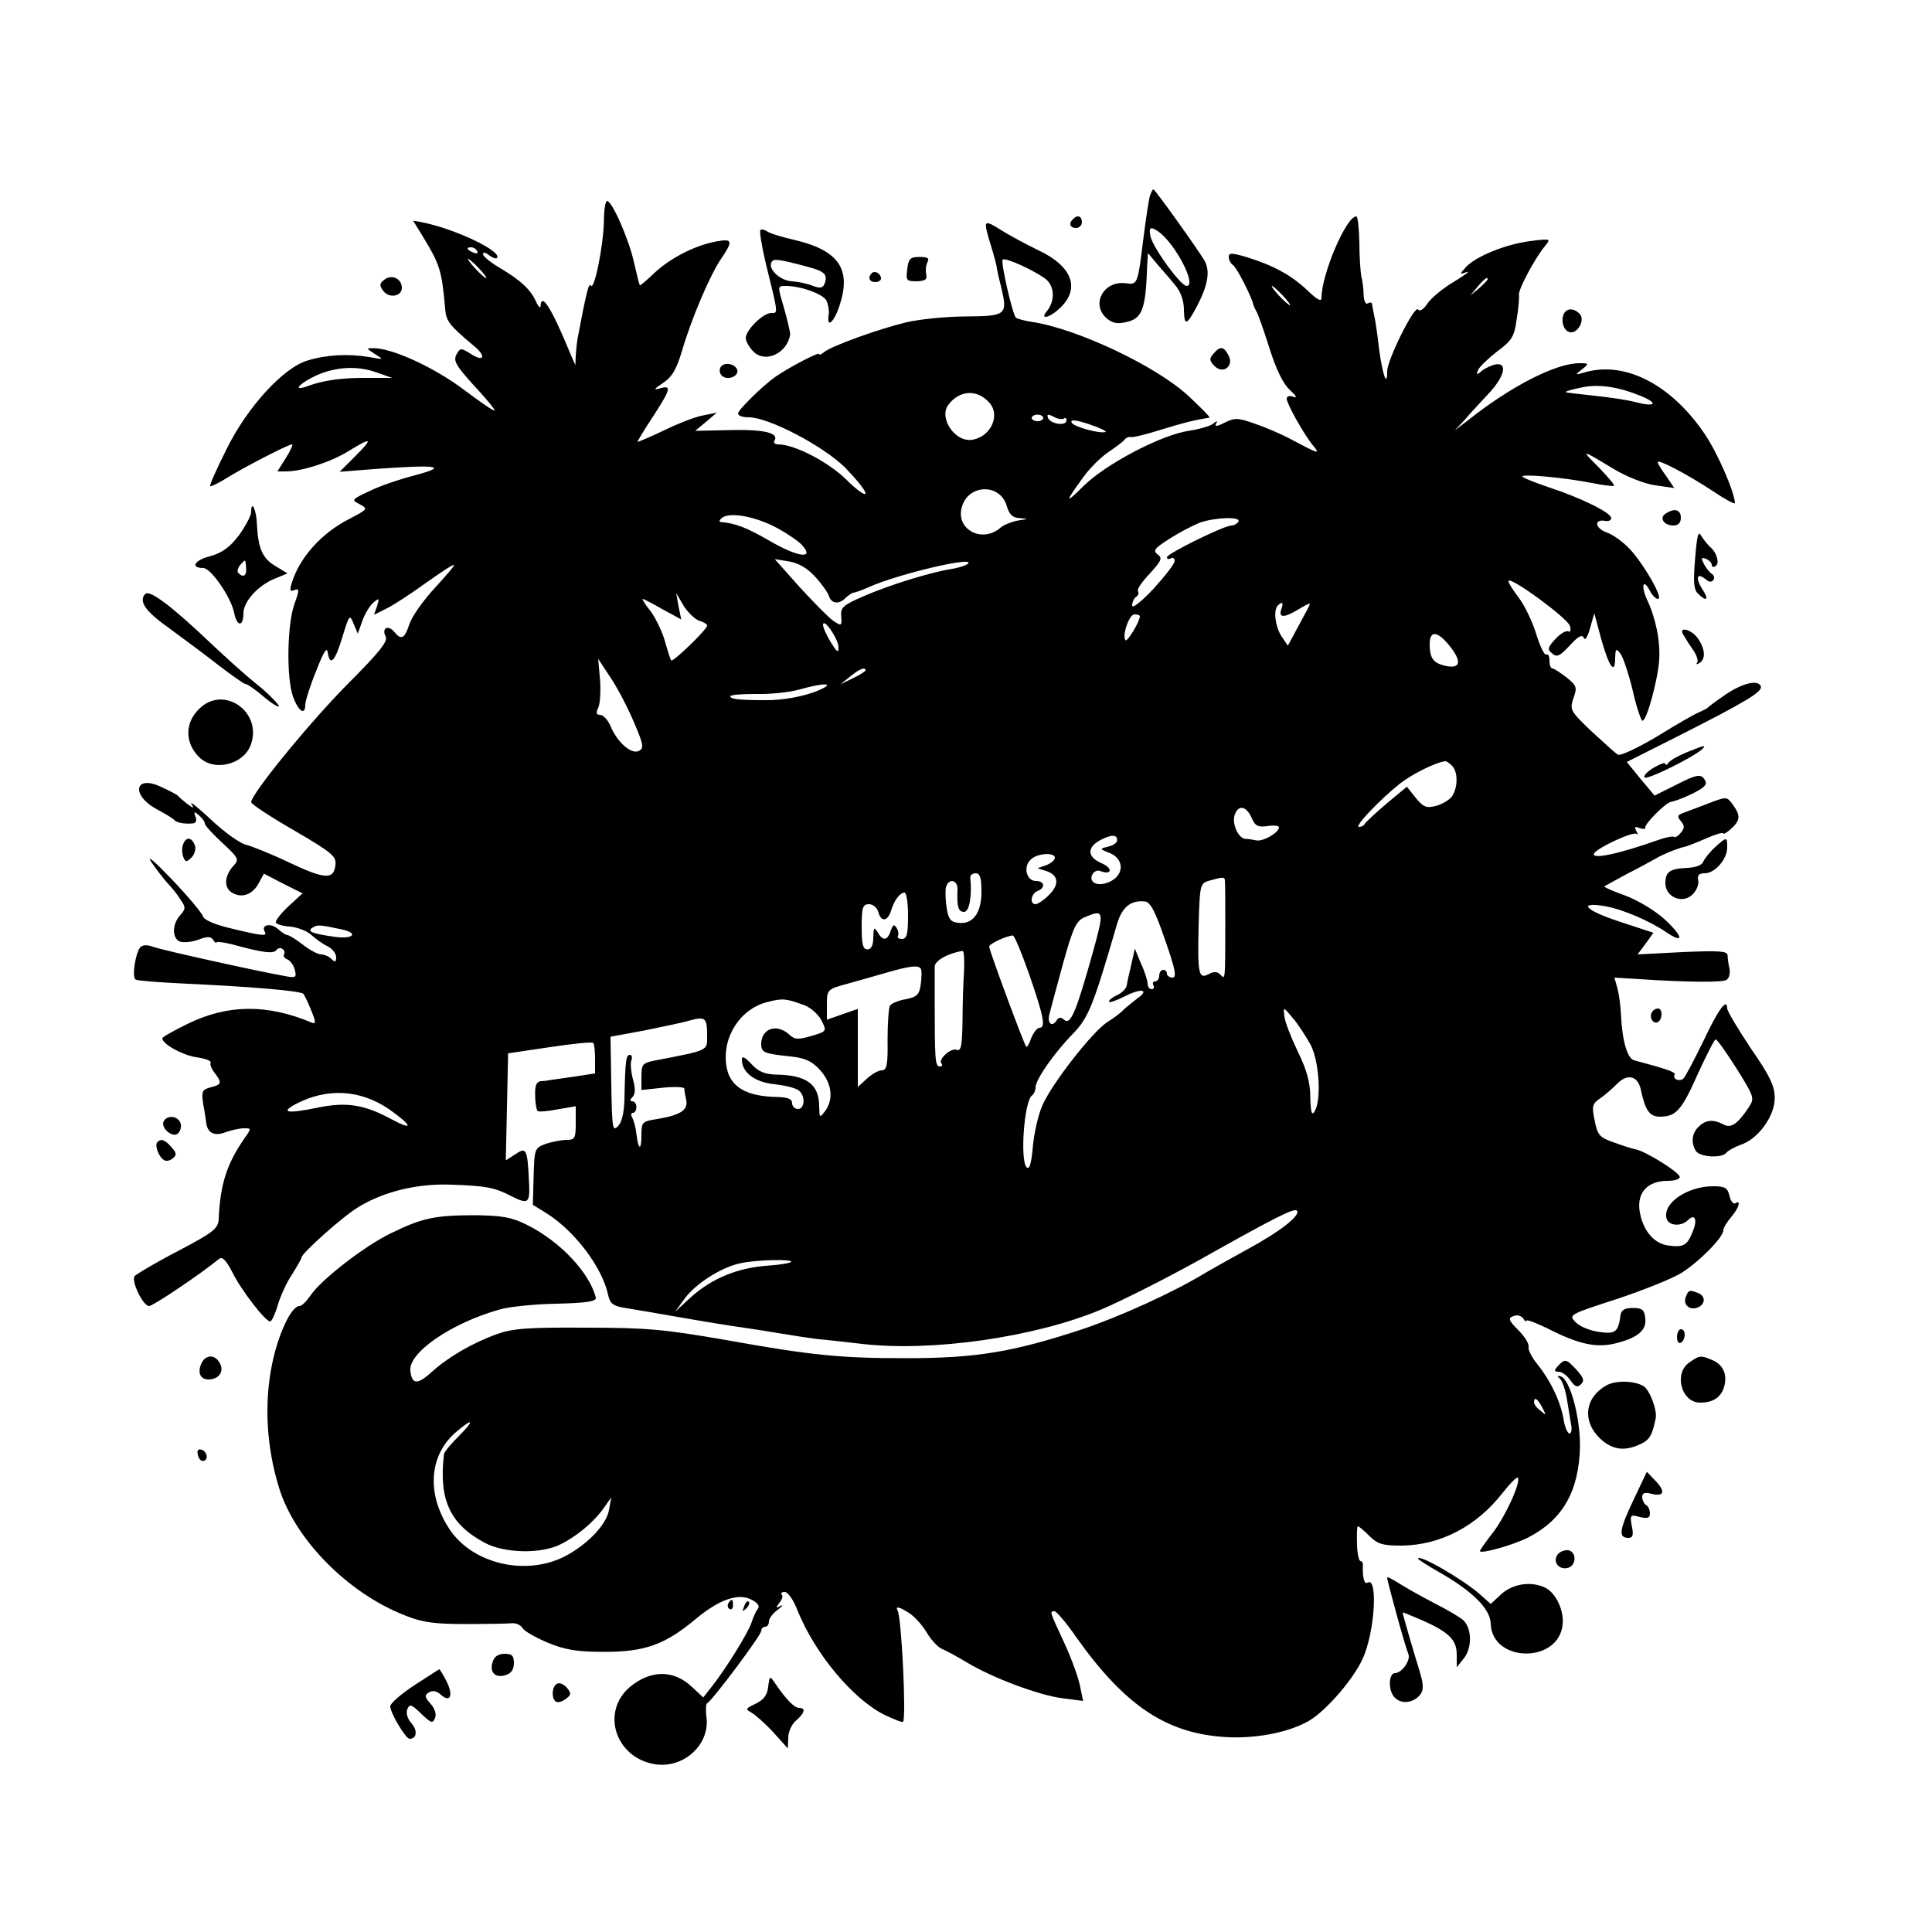 <?xml version="1.0" standalone="no"?>
<!DOCTYPE svg PUBLIC "-//W3C//DTD SVG 20010904//EN"
 "http://www.w3.org/TR/2001/REC-SVG-20010904/DTD/svg10.dtd">
<svg version="1.0" xmlns="http://www.w3.org/2000/svg"
 width="500pt" height="500pt" viewBox="0 0 500 500"
 preserveAspectRatio="xMidYMid meet">
<g transform="translate(0,500) scale(0.1,-0.1)"
fill="#000000" stroke="none">
<path d="M2976 4493 c-3 -10 -10 -56 -16 -103 -16 -128 -15 -127 -47 -123 -55
7 -89 -51 -52 -88 13 -13 28 -18 46 -14 49 8 58 29 62 150 l2 30 25 -30 c14
-16 36 -41 47 -55 13 -16 21 -39 21 -62 1 -43 7 -41 35 12 27 52 33 88 19 114
-13 24 -129 186 -133 186 -2 0 -6 -8 -9 -17z m20 -91 c44 -29 103 -142 75
-142 -15 0 -83 93 -93 126 -6 25 -1 29 18 16z"/>
<path d="M1563 4430 c-1 -64 -25 -184 -34 -169 -5 9 -12 -19 -34 -136 -2 -11
-4 -31 -5 -45 l-1 -25 -11 25 c-50 122 -77 165 -79 128 0 -7 -6 -2 -12 12 -14
31 -40 55 -94 87 -24 14 -43 30 -43 35 0 6 6 5 15 -2 9 -7 18 -10 21 -8 16 17
-111 77 -195 93 l-22 4 21 -34 c49 -80 53 -93 62 -193 2 -33 11 -44 73 -96 35
-28 28 -45 -8 -21 -24 15 -26 15 -36 -3 -8 -16 -1 -28 44 -78 30 -32 55 -62
55 -66 0 -4 -35 20 -79 53 -75 57 -187 109 -236 108 -18 0 -17 -1 5 -15 24
-15 24 -15 -15 -8 -53 9 -111 6 -159 -9 -62 -18 -156 -120 -210 -230 -25 -50
-44 -92 -42 -95 2 -2 22 8 43 21 43 27 159 87 169 87 3 0 -4 -16 -16 -35 l-22
-35 22 0 c41 0 116 24 161 52 62 38 66 35 18 -13 l-40 -40 88 7 c164 12 197 8
107 -16 -39 -10 -92 -28 -118 -41 -47 -22 -47 -23 -25 -34 22 -12 21 -13 -29
-39 -70 -36 -127 -99 -147 -165 -6 -19 -4 -23 7 -18 13 5 13 0 0 -36 -19 -53
-21 -190 -4 -239 14 -39 32 -51 32 -22 0 9 12 48 28 87 19 49 28 64 30 49 6
-38 19 -24 38 39 18 59 19 60 29 35 l11 -26 12 34 c7 19 20 40 29 47 14 12 15
11 9 -9 l-8 -23 34 17 c18 9 64 39 101 66 38 27 70 48 72 46 2 -2 -21 -28 -50
-60 -29 -31 -58 -72 -65 -92 -13 -39 -21 -44 -40 -21 -16 19 -33 9 -22 -12 7
-12 -16 -41 -98 -123 -100 -101 -250 -285 -250 -306 0 -5 50 -38 111 -73 99
-58 110 -67 107 -90 -4 -38 -27 -37 -120 7 -46 22 -96 42 -112 46 -16 4 -56
33 -89 64 -33 31 -57 50 -52 42 8 -13 7 -13 -11 0 -10 8 -21 17 -24 21 -3 3
-22 13 -44 23 -69 32 -77 -23 -9 -59 21 -11 40 -23 43 -26 5 -8 27 -12 49 -10
8 1 11 7 7 17 -5 14 -4 15 9 4 8 -7 15 -16 15 -21 0 -5 20 -27 45 -50 43 -40
45 -43 28 -61 -23 -26 -24 -57 -1 -69 25 -14 52 -4 68 26 l13 24 50 -26 50
-25 -37 -34 c-20 -19 -35 -38 -32 -42 2 -4 19 -9 37 -10 19 -2 43 -11 54 -21
11 -10 30 -24 43 -30 12 -6 22 -19 22 -28 0 -13 -3 -14 -12 -5 -7 7 -19 12
-27 12 -8 0 -29 11 -47 25 -18 14 -36 25 -40 25 -4 0 -15 7 -25 16 -18 16 -44
11 -34 -7 8 -13 -7 -11 -86 8 -43 10 -71 22 -74 32 -3 9 -39 52 -81 96 -42 44
-65 64 -53 45 13 -19 32 -44 42 -55 11 -11 26 -30 34 -43 14 -20 14 -24 -1
-41 -21 -23 -21 -60 0 -68 10 -3 31 -1 47 5 24 9 33 9 39 -1 4 -6 8 -9 8 -6 0
3 24 0 52 -8 71 -19 97 -22 104 -11 3 4 10 6 15 2 5 -3 7 -9 4 -14 -3 -4 1
-10 9 -13 7 -3 16 -15 19 -27 5 -20 3 -22 -31 -15 -68 12 -307 65 -334 74 -18
7 -30 6 -36 -2 -12 -16 -21 -77 -11 -82 4 -3 56 -7 116 -10 176 -8 310 -19
318 -27 2 -2 12 -21 20 -42 12 -29 13 -37 3 -33 -116 49 -218 48 -321 -2 -37
-18 -67 -35 -67 -38 0 -15 51 -43 87 -49 24 -3 41 -10 38 -14 -2 -4 2 -16 10
-26 20 -26 19 -31 -10 -38 -22 -6 -24 -10 -19 -44 4 -20 7 -43 8 -50 4 -25 22
-33 50 -22 15 5 36 10 47 10 20 0 20 0 1 -27 -45 -65 -62 -118 -66 -207 -1
-25 -11 -34 -106 -84 -58 -30 -108 -60 -112 -65 -8 -14 22 -77 38 -77 10 0
132 82 181 122 8 7 18 -3 34 -34 23 -47 86 -128 98 -128 4 0 13 19 20 43 7 23
23 59 37 79 13 21 24 40 24 43 0 11 108 108 149 132 66 40 154 61 241 57 87
-3 110 -7 152 -29 46 -23 50 -20 47 38 -4 84 -7 89 -35 70 l-25 -16 3 139 3
138 108 16 c59 9 110 14 112 11 3 -2 5 -21 5 -42 l0 -37 -52 -8 c-29 -4 -57
-8 -63 -9 -5 -1 -17 -3 -26 -3 -11 -2 -15 -12 -14 -37 0 -18 3 -36 6 -40 3 -3
27 -1 52 4 l47 8 0 -43 c0 -40 -2 -44 -24 -44 -12 0 -37 -5 -53 -10 -29 -11
-30 -12 -32 -84 l-2 -74 34 -21 c74 -46 146 -141 161 -213 5 -22 13 -28 44
-33 20 -3 89 -15 152 -26 63 -11 132 -22 155 -25 22 -3 65 -10 95 -15 30 -5
75 -12 100 -15 25 -2 75 -8 111 -12 180 -21 447 17 619 89 52 22 165 79 250
126 199 112 249 137 256 130 12 -11 -42 -54 -131 -102 -49 -27 -97 -54 -107
-60 -80 -49 -221 -113 -317 -145 -179 -59 -274 -75 -456 -75 -169 0 -243 7
-466 47 -161 28 -207 32 -364 32 -150 1 -188 -2 -230 -17 -63 -23 -125 -59
-167 -97 -37 -34 -52 -34 -56 2 -6 47 106 124 231 159 23 7 89 14 147 15 80 2
104 6 102 16 -17 65 -92 145 -178 188 -40 20 -64 24 -134 25 -104 0 -137 -7
-217 -46 -69 -33 -181 -120 -209 -161 -11 -16 -23 -28 -29 -28 -21 0 -55 -72
-71 -151 -21 -103 -14 -215 18 -319 41 -134 179 -274 327 -331 44 -18 77 -22
156 -22 55 0 109 1 119 2 11 1 23 -4 28 -12 4 -8 34 -25 65 -38 46 -19 76 -24
148 -24 104 0 156 19 233 83 63 53 113 70 147 52 16 -8 22 -17 16 -24 -5 -6
-12 -22 -16 -35 -8 -25 -65 -118 -103 -166 l-22 -28 -29 27 c-47 45 -107 45
-161 0 -76 -65 -37 -184 66 -200 75 -11 143 53 132 124 -2 17 -1 33 2 34 12 5
140 176 140 187 0 6 5 11 10 11 6 0 10 6 10 14 0 7 10 21 23 30 12 9 15 14 7
10 -12 -7 -13 -5 -3 8 7 8 10 18 6 21 -3 4 0 7 8 7 8 0 23 -21 33 -48 46 -113
143 -229 225 -270 25 -12 46 -20 48 -18 9 9 -4 272 -14 288 -7 13 6 9 32 -8
13 -9 33 -31 44 -50 11 -19 29 -37 38 -41 10 -4 38 -19 63 -34 67 -41 188 -86
249 -94 l54 -7 -8 39 c-4 21 -22 71 -41 112 -38 82 -38 81 -25 81 5 0 31 -30
57 -68 128 -180 237 -251 395 -258 79 -3 161 15 209 44 45 28 112 106 136 158
32 68 41 216 13 198 -8 -5 -13 12 -12 44 1 6 -2 12 -6 12 -4 0 -9 20 -9 45 -1
25 0 45 2 45 3 0 16 -11 30 -25 21 -21 34 -25 83 -25 101 1 195 50 263 138 18
23 35 40 38 38 9 -10 -30 -97 -64 -142 -19 -24 -34 -46 -34 -48 0 -9 88 16
125 35 89 46 131 119 134 234 1 77 -26 176 -50 183 -9 2 -10 1 -3 -5 6 -4 15
-28 19 -53 4 -25 9 -55 11 -67 3 -13 0 -23 -4 -23 -5 0 -12 16 -15 34 -7 46
-34 103 -68 145 -15 18 -25 39 -23 45 2 7 -9 26 -26 43 -26 26 -28 32 -13 37
9 4 20 1 25 -6 4 -7 8 -10 8 -6 0 4 24 -5 53 -19 80 -41 125 -51 172 -41 61
14 87 34 83 66 -2 22 -8 27 -32 27 -21 0 -30 -5 -32 -18 -6 -45 -13 -50 -56
-44 -22 3 -50 14 -60 25 -19 19 -18 20 106 60 69 23 144 53 168 68 46 29 108
92 108 110 0 6 9 21 20 34 20 23 27 46 11 36 -5 -3 -12 5 -15 19 -5 21 -12 25
-42 25 -70 0 -135 -47 -120 -86 7 -17 38 -18 54 -2 19 19 26 1 12 -31 -14 -35
-24 -40 -65 -34 -37 6 -65 42 -72 91 -6 47 22 76 73 76 19 0 33 5 31 11 -4 13
-86 64 -112 70 -11 2 -38 11 -60 19 -35 12 -41 19 -48 56 -8 38 -6 44 15 58
13 9 32 26 43 37 26 27 53 21 61 -13 12 -57 23 -72 51 -72 41 1 55 16 98 113
22 48 42 87 45 87 4 0 28 -34 54 -75 45 -72 47 -77 33 -99 -30 -45 -47 -57
-67 -46 -26 14 -46 12 -64 -6 -18 -17 -20 -42 -7 -63 11 -16 69 -19 79 -4 4 5
20 14 36 20 45 14 89 74 89 121 0 31 -12 57 -62 129 -33 50 -61 96 -61 103 0
29 -23 -2 -62 -85 -24 -49 -47 -93 -52 -97 -12 -8 -28 0 -22 11 4 6 -22 15
-105 37 -18 5 -31 52 -34 119 -1 22 -5 52 -9 67 l-8 28 65 -4 c122 -8 214 -9
225 -2 7 4 10 17 8 29 -3 12 -5 28 -5 35 -1 11 -24 12 -117 8 l-116 -6 21 28
20 28 -85 28 c-90 29 -114 53 -41 41 46 -8 116 -38 160 -68 46 -31 43 -11 -4
33 -25 23 -70 50 -102 62 -31 11 -56 22 -55 24 2 1 28 16 58 32 30 15 64 34
75 40 18 11 60 28 77 31 4 1 28 10 53 21 25 11 45 17 45 13 0 -3 9 2 20 12 24
22 25 34 5 62 -16 22 -16 22 -63 4 -26 -10 -55 -21 -66 -25 -15 -5 -16 -9 -6
-21 10 -12 10 -18 0 -30 -7 -9 -15 -13 -18 -11 -2 3 -21 -1 -41 -8 -101 -36
-176 -52 -165 -34 10 15 101 57 109 50 5 -4 4 -1 0 7 -6 11 -4 13 8 8 9 -3 16
-3 15 1 -3 9 54 66 67 67 15 2 68 25 82 37 10 8 10 14 2 24 -9 11 -22 8 -69
-16 l-58 -29 -36 43 -36 44 133 67 c176 89 219 115 214 129 -7 18 -48 8 -92
-22 -22 -15 -42 -30 -45 -33 -3 -3 -13 -8 -22 -12 -9 -3 -58 -31 -108 -62 -52
-31 -97 -52 -103 -48 -7 4 -37 32 -69 61 -54 52 -56 55 -46 85 10 28 9 32 -18
54 -16 12 -32 23 -36 23 -5 0 -8 9 -8 21 0 11 -4 18 -8 15 -5 -3 -16 21 -26
52 -9 31 -30 75 -46 96 -17 22 -28 41 -26 43 9 9 154 -98 159 -117 3 -11 1
-17 -4 -14 -6 3 -21 -6 -34 -20 -20 -22 -21 -27 -8 -37 12 -11 20 -7 46 21 22
24 32 29 36 19 3 -8 10 3 16 25 l11 39 18 -67 c20 -72 36 -94 36 -49 1 25 2
26 14 11 7 -10 21 -52 31 -93 9 -41 21 -77 25 -80 10 -6 40 102 44 157 3 50
-9 108 -31 155 -17 37 -11 58 7 24 6 -12 15 -21 21 -21 15 0 -36 89 -73 129
-17 18 -44 38 -60 43 -30 11 -34 35 -4 30 9 -2 16 2 16 7 0 14 -79 53 -162 80
-38 13 -68 25 -68 28 0 7 109 -3 180 -17 29 -6 55 -9 57 -7 2 2 -16 23 -39 47
-48 48 -47 48 37 -3 35 -21 81 -39 109 -43 l49 -7 -21 31 c-12 16 -22 33 -22
36 0 9 76 -31 143 -75 31 -21 57 -35 57 -31 -1 29 -46 132 -79 180 -87 128
-207 189 -311 158 -24 -7 -24 -6 -6 8 19 15 19 16 -7 16 -60 0 -176 -59 -287
-147 l-35 -27 27 29 c14 17 43 47 62 68 40 43 48 79 17 74 -10 -2 -26 -9 -35
-16 -14 -12 -16 -12 -11 1 3 8 26 30 49 48 38 28 45 38 51 83 5 29 7 58 6 64
-2 14 42 96 68 127 15 18 14 19 -39 12 -64 -8 -141 -40 -166 -67 -17 -19 -17
-20 2 -13 10 3 -5 -8 -33 -25 -29 -17 -60 -43 -69 -57 -10 -15 -20 -21 -24
-15 -8 14 -80 -130 -80 -160 0 -44 -12 -9 -21 58 -4 37 -10 77 -13 88 -2 11
-5 24 -5 28 -1 5 -5 5 -11 2 -6 -4 -10 6 -11 22 0 15 -3 37 -6 48 -2 11 -5 50
-5 88 -1 37 -4 67 -8 67 -26 0 -90 -150 -90 -211 0 -11 -11 -5 -38 21 -42 39
-86 63 -157 85 -38 11 -45 11 -45 0 0 -8 5 -17 11 -21 9 -5 50 -85 53 -104 1
-3 4 -9 7 -15 4 -5 19 -48 34 -95 17 -55 36 -94 53 -109 17 -16 20 -22 10 -18
-11 4 -18 2 -18 -5 0 -13 46 -95 69 -122 18 -22 14 -21 -54 15 -27 15 -72 34
-99 43 -42 15 -51 15 -77 2 -19 -10 -27 -10 -22 -3 5 9 3 9 -8 0 -8 -6 -36
-14 -63 -18 -72 -11 -214 -86 -271 -142 -50 -50 -50 -44 0 24 16 22 45 51 65
64 19 13 38 27 41 32 3 4 10 7 15 6 5 -2 41 7 79 19 59 18 81 24 125 31 3 1
-22 26 -54 56 -84 78 -290 175 -406 192 -19 3 -38 8 -41 11 -9 10 -40 145 -34
150 6 7 82 -28 111 -50 24 -19 25 -58 2 -85 -16 -20 6 -16 30 5 60 52 40 112
-52 155 -31 15 -74 38 -96 52 -45 28 -46 27 -26 -39 8 -25 14 -50 15 -54 0 -4
5 -28 12 -55 17 -72 14 -75 -91 -76 -50 0 -119 -7 -154 -15 -71 -17 -193 -61
-213 -77 -7 -6 -13 -9 -13 -5 0 6 -77 -34 -113 -59 -33 -23 -97 -86 -97 -95 0
-6 12 -10 28 -10 51 0 193 -74 250 -131 28 -29 52 -58 52 -66 0 -7 -23 9 -50
36 -47 46 -134 91 -176 91 -8 0 -13 4 -10 9 13 20 -24 30 -112 28 l-93 -2 28
23 28 24 -35 -7 c-19 -3 -65 -21 -102 -39 -38 -18 -68 -31 -68 -29 0 2 18 32
40 65 46 71 49 82 18 73 -18 -5 -16 -2 8 14 24 16 35 36 49 83 25 85 72 195
101 238 32 47 30 53 -13 45 -54 -10 -117 -42 -159 -81 -20 -19 -37 -34 -38
-32 -2 2 -8 28 -15 58 -13 60 -57 160 -70 160 -4 0 -8 -23 -8 -50z m-328 -80
c3 -6 -1 -7 -9 -4 -18 7 -21 14 -7 14 6 0 13 -4 16 -10z m5 -45 c13 -14 21
-25 18 -25 -2 0 -15 11 -28 25 -13 14 -21 25 -18 25 2 0 15 -11 28 -25z m2610
-28 c0 -2 -10 -12 -22 -23 l-23 -19 19 23 c18 21 26 27 26 19z m-530 -42 c13
-14 21 -25 18 -25 -2 0 -15 11 -28 25 -13 14 -21 25 -18 25 2 0 15 -11 28 -25z
m-2345 -199 l40 -14 -60 0 c-68 1 -118 -6 -158 -21 -43 -16 -23 7 23 28 50 22
106 25 155 7z m3272 -61 c46 -19 37 -29 -13 -16 -22 6 -70 13 -109 17 -38 4
-72 8 -73 9 -2 2 16 7 40 12 45 10 97 2 155 -22z m-1685 -19 c27 -33 1 -86
-45 -94 -45 -8 -88 56 -63 90 30 40 77 41 108 4z m138 -38 c0 -4 -7 -8 -15 -8
-8 0 -15 4 -15 8 0 5 7 9 15 9 8 0 15 -4 15 -9z m54 -1 c3 3 6 1 6 -5 0 -16
-43 -9 -48 7 -3 10 0 10 16 2 10 -6 22 -7 26 -4z m107 -35 c-15 -5 -85 14 -88
25 -3 8 13 6 46 -5 27 -9 46 -18 42 -20z m-256 -190 c7 -24 15 -32 35 -33 22
-2 22 -2 -5 -6 -16 -3 -37 -11 -45 -18 -47 -42 -117 -6 -101 52 16 60 98 63
116 5z m-593 -59 c26 -14 55 -34 64 -44 33 -37 -11 -31 -82 10 -62 36 -91 47
-129 50 -5 1 -3 6 5 12 22 14 87 2 142 -28z m1193 17 c-3 -5 -11 -10 -18 -10
-19 0 -167 -73 -167 -82 0 -5 5 -6 10 -3 6 3 10 0 10 -7 0 -7 -25 -39 -55 -72
-31 -33 -55 -52 -55 -43 0 9 5 19 10 22 6 4 8 10 5 15 -3 5 11 25 31 46 30 33
33 40 20 49 -13 10 -8 16 31 41 25 16 60 34 77 41 39 14 109 17 101 3z m-1096
-142 c17 -18 33 -41 36 -50 7 -21 26 -23 44 -5 6 6 15 12 19 13 4 0 24 7 44
16 75 33 274 80 253 59 -6 -5 -26 -11 -45 -14 -51 -8 -156 -40 -225 -70 -53
-23 -60 -29 -58 -52 2 -25 1 -26 -20 -12 -11 7 -50 47 -87 87 l-65 73 37 -6
c24 -4 47 -17 67 -39z m-298 -115 c10 -3 19 -8 19 -12 0 -10 -89 -96 -93 -90
-2 2 -9 24 -16 49 -7 25 -24 60 -37 78 -14 17 -23 32 -21 32 3 0 26 -12 52
-27 l48 -26 -7 34 -6 34 20 -34 c12 -18 30 -35 41 -38z m1506 33 c-10 -25 5
-26 40 -5 18 11 33 19 33 16 0 -2 -13 -27 -29 -56 l-28 -52 -17 25 c-16 26
-21 67 -9 79 11 11 15 8 10 -7z m-367 -21 c0 -13 -32 -66 -37 -62 -10 11 9 67
23 67 8 0 14 -2 14 -5z m-780 -80 c0 -16 -4 -13 -20 13 -11 18 -20 38 -20 45
1 20 40 -37 40 -58z m1585 -1 c30 -39 23 -57 -19 -46 -27 7 -36 20 -36 55 0
38 22 34 55 -9z m-2114 -194 c24 -56 26 -66 13 -73 -19 -11 -57 22 -74 64 -7
16 -19 29 -27 29 -10 0 -11 5 -5 18 5 9 7 42 5 72 l-5 55 33 -50 c18 -27 45
-79 60 -115z m599 135 c0 -2 -15 -12 -32 -20 l-33 -16 25 20 c24 20 40 26 40
16z m-120 -51 c-36 -16 -96 -27 -140 -26 -69 0 -90 3 -90 10 0 4 29 6 65 6 36
-1 86 4 112 11 67 19 96 18 53 -1z m1638 -196 c16 -16 15 -58 -1 -80 -7 -9
-26 -20 -42 -24 -24 -6 -32 -2 -51 21 l-23 29 -53 -44 c-29 -25 -54 -48 -56
-52 -2 -5 -9 -8 -15 -8 -13 0 52 69 106 112 32 25 94 56 118 58 3 0 10 -5 17
-12z m-519 -134 c9 -22 17 -25 41 -22 17 3 30 1 30 -3 0 -14 -41 -37 -58 -34
-9 2 -22 4 -29 4 -18 1 -35 39 -28 61 9 28 30 25 44 -6z m-348 -59 c0 -6 -10
-13 -23 -16 -23 -6 -23 -6 5 -17 35 -15 37 -53 3 -72 -30 -16 -58 -7 -50 15 4
9 13 14 21 11 31 -12 34 7 4 20 -38 16 -39 42 -1 61 27 14 42 13 41 -2z m-161
-45 c0 -6 -10 -14 -22 -19 l-23 -8 22 -7 c32 -10 36 -34 8 -62 -13 -13 -29
-24 -35 -24 -16 0 -12 27 5 34 21 8 19 26 -4 26 -24 0 -34 36 -14 55 16 17 63
20 63 5z m-190 -88 c0 -56 -23 -86 -62 -80 -18 2 -24 11 -28 38 -3 19 -4 43
-2 53 6 25 31 21 30 -5 -2 -45 2 -58 17 -58 14 0 21 43 16 88 -1 6 5 12 14 12
11 0 15 -11 15 -48z m630 28 c1 -5 1 -55 1 -110 0 -153 0 -145 -13 -132 -8 8
-17 8 -30 1 -26 -14 -29 0 -26 126 3 107 4 109 28 116 36 10 40 10 40 -1z
m-820 -90 c0 -48 -3 -60 -16 -60 -8 0 -13 4 -10 8 2 4 1 14 -4 21 -6 10 -9 8
-15 -8 -8 -26 -21 -27 -34 -3 -9 14 -10 12 -11 -14 0 -20 -5 -31 -15 -31 -12
0 -15 13 -15 59 0 50 3 58 19 58 10 0 21 -9 24 -20 7 -27 24 -25 33 3 8 27 23
47 35 47 5 0 9 -27 9 -60z m665 -62 c27 -77 31 -98 19 -98 -7 0 -14 5 -14 10
0 6 -4 10 -10 10 -5 0 -10 -7 -10 -15 0 -8 -5 -15 -11 -15 -5 0 -7 -4 -4 -10
3 -5 1 -10 -4 -10 -6 0 -11 6 -11 14 0 7 -7 31 -17 52 l-16 39 -9 -40 c-5 -22
-11 -47 -12 -55 -1 -8 -12 -19 -24 -25 -12 -5 -22 -13 -22 -17 0 -4 18 2 40
13 44 23 67 18 32 -6 -11 -9 -27 -21 -34 -28 -7 -8 -26 -22 -42 -32 -40 -26
-144 -160 -168 -215 -11 -24 -22 -73 -25 -108 -4 -44 -9 -60 -16 -53 -18 18
-6 174 14 186 5 4 9 13 9 21 0 20 48 89 98 140 39 41 51 70 113 283 13 44 36
62 72 58 14 -1 27 -26 52 -99z m-186 -30 c-43 -154 -58 -191 -74 -178 -9 8
-15 8 -20 0 -11 -18 -24 -11 -20 12 3 12 19 72 36 134 27 97 35 112 58 121 48
20 49 16 20 -89z m-1946 57 c48 -10 31 -27 -20 -19 -57 8 -70 14 -53 24 12 7
17 7 73 -5z m1781 -118 c37 -107 43 -137 26 -137 -6 0 -15 -12 -21 -26 -5 -15
-11 -25 -13 -23 -6 6 -96 250 -96 259 0 7 41 27 61 29 4 1 23 -45 43 -102z
m-169 11 c-2 -29 -4 -88 -4 -132 -1 -63 -4 -77 -15 -73 -16 6 -50 -26 -39 -36
3 -4 1 -7 -5 -7 -12 0 -13 18 -13 175 0 36 0 73 0 84 1 15 34 34 72 40 4 1 5
-23 4 -51z m-112 5 c3 -5 2 -23 0 -40 -4 -28 -10 -33 -39 -39 -19 -3 -37 -11
-41 -17 -3 -5 -6 -45 -6 -88 1 -65 -2 -79 -15 -79 -9 0 -26 -10 -39 -22 l-23
-21 0 101 0 101 -40 -14 -40 -14 0 39 c0 39 1 40 53 54 28 8 75 21 102 29 59
17 82 20 88 10z m-300 -95 c15 -6 35 -23 43 -39 14 -28 14 -28 -26 -40 -34
-10 -43 -10 -58 4 -32 29 -72 15 -72 -25 0 -22 8 -25 75 -32 39 -4 56 -12 78
-36 30 -34 35 -75 12 -106 -14 -18 -14 -17 -15 12 0 58 -32 82 -113 83 -28 1
-45 8 -62 27 -18 19 -25 22 -25 12 0 -34 34 -59 85 -64 27 -3 55 -10 62 -16
18 -14 16 -48 -2 -48 -8 0 -15 7 -15 15 0 11 -11 15 -37 16 -83 1 -125 27
-133 80 -12 75 36 149 107 166 39 10 47 9 96 -9z m1309 -102 c22 -43 28 -140
11 -171 -8 -14 -11 -5 -12 36 0 39 -10 72 -33 119 -17 36 -33 76 -34 90 -3 25
-3 25 22 -5 14 -16 34 -48 46 -69z m-1562 25 c0 -41 8 -38 -137 -66 -30 -6
-33 -10 -33 -41 l0 -35 55 6 c30 3 55 2 56 -2 0 -4 2 -18 5 -30 5 -26 -15 -39
-75 -49 -39 -6 -41 -8 -41 -42 0 -41 -8 -39 -13 4 -2 17 -7 35 -11 42 -4 7 -3
12 2 12 5 0 9 7 9 15 0 8 -5 15 -11 15 -6 0 -6 4 1 11 7 7 8 22 1 46 -5 19 -7
41 -4 49 3 8 1 14 -4 14 -10 0 -12 -15 -14 -117 -1 -33 -7 -58 -17 -68 -14
-14 -15 -4 -17 108 l-2 124 87 16 c49 10 102 21 118 26 40 11 45 7 45 -38z
m-824 -191 c61 -43 66 -58 8 -27 -72 39 -118 46 -194 30 -79 -16 -96 -12 -52
11 80 41 164 36 238 -14z m1041 -396 c-3 -3 -27 -7 -54 -9 -83 -5 -151 -33
-207 -84 l-39 -36 24 33 c27 38 93 81 142 92 39 10 143 12 134 4z m1944 -376
c11 -21 11 -22 -4 -9 -10 7 -17 17 -17 22 0 15 9 10 21 -13z m-2804 -75 c-20
-20 -38 -41 -38 -47 -14 -118 16 -181 106 -229 51 -27 145 -29 195 -4 43 21
88 59 113 95 l19 27 -6 -33 c-7 -41 -64 -97 -125 -125 -102 -45 -234 -10 -290
79 -57 89 -50 186 16 245 47 41 54 36 10 -8z"/>
<path d="M2777 4433 c-12 -11 -8 -23 8 -23 8 0 15 7 15 15 0 16 -12 20 -23 8z"/>
<path d="M1968 4405 c-3 -3 3 -40 13 -83 34 -138 33 -132 15 -132 -21 0 -66
-44 -66 -65 0 -8 9 -24 20 -35 31 -31 88 -4 95 45 0 6 -7 36 -16 68 -17 57
-17 57 4 57 40 0 97 -21 106 -38 4 -9 7 -25 6 -34 -7 -40 13 -24 28 22 31 95
-3 143 -121 170 -31 7 -62 17 -68 22 -6 4 -13 5 -16 3z m124 -96 c42 -11 51
-20 42 -43 -4 -11 -11 -13 -30 -6 -14 6 -38 11 -55 12 -31 2 -63 33 -52 50 5
9 17 8 95 -13z"/>
<path d="M2348 4303 c-4 -29 -2 -31 25 -31 22 1 27 5 24 18 -2 9 -1 23 3 31 6
11 1 14 -20 14 -24 0 -29 -4 -32 -32z"/>
<path d="M2256 4293 c-11 -11 -6 -23 9 -23 8 0 15 4 15 9 0 13 -16 22 -24 14z"/>
<path d="M996 4277 c-14 -10 -15 -15 -4 -30 15 -20 48 -14 48 8 0 23 -25 36
-44 22z"/>
<path d="M4046 4185 c-7 -20 3 -45 20 -45 20 0 36 34 22 48 -16 16 -35 15 -42
-3z"/>
<path d="M3140 4084 c-11 -12 -10 -18 3 -31 22 -23 52 0 36 28 -12 23 -22 24
-39 3z"/>
<path d="M1865 4050 c-4 -7 -3 -16 3 -22 14 -14 45 -2 40 15 -6 16 -34 21 -43
7z"/>
<path d="M650 3675 c0 -10 -15 -37 -32 -61 -25 -32 -44 -45 -76 -54 -39 -10
-50 -30 -16 -30 20 0 72 -76 80 -116 7 -36 24 -37 24 -1 0 30 38 72 80 89 l34
14 -31 19 c-33 19 -45 45 -48 107 -1 38 -15 67 -15 33z m-13 -145 c2 -20 -8
-26 -20 -13 -4 3 -2 12 4 20 15 17 14 17 16 -7z"/>
<path d="M4311 3671 c-18 -11 -5 -31 20 -31 12 0 19 7 19 20 0 21 -16 26 -39
11z"/>
<path d="M4387 3555 c-5 -59 -4 -80 7 -91 23 -23 30 -16 11 12 -18 29 -13 43
9 25 9 -8 16 -8 20 -2 4 5 2 12 -4 16 -5 3 -15 15 -20 25 -8 16 -8 18 5 14 8
-4 15 -10 15 -16 0 -5 4 -7 10 -3 11 7 3 36 -15 50 -6 6 -16 18 -22 28 -8 15
-11 2 -16 -58z"/>
<path d="M376 3463 c-18 -19 0 -45 62 -89 37 -27 95 -70 128 -96 34 -26 65
-48 69 -48 5 0 28 -16 52 -37 25 -20 40 -27 33 -17 -7 10 -33 36 -59 56 -26
21 -76 66 -111 99 -105 100 -162 143 -174 132z"/>
<path d="M4356 3358 c4 -7 15 -25 25 -39 10 -14 15 -30 11 -34 -4 -5 -1 -5 6
-1 17 10 15 37 -4 64 -16 23 -51 32 -38 10z"/>
<path d="M515 3165 c-36 -35 -37 -85 -2 -122 38 -42 119 -23 137 32 28 85 -73
153 -135 90z"/>
<path d="M4365 3053 c-22 -9 -43 -21 -47 -27 -4 -6 -8 -7 -8 -3 0 5 -13 0 -29
-9 -17 -10 -28 -21 -25 -26 5 -8 126 52 149 73 12 12 7 11 -40 -8z"/>
<path d="M474 2815 c-4 -8 -3 -23 0 -32 6 -15 8 -15 22 -2 8 9 12 23 8 32 -8
21 -23 22 -30 2z"/>
<path d="M4438 2807 c-14 -13 -27 -30 -30 -37 -3 -9 -20 -15 -40 -16 -47 -2
-58 -10 -58 -40 0 -35 43 -54 69 -30 11 10 18 26 16 37 -3 14 2 19 17 19 26 0
58 36 58 67 0 28 -1 28 -32 0z"/>
<path d="M4275 2380 c-8 -13 4 -32 16 -25 12 8 12 35 0 35 -6 0 -13 -4 -16
-10z"/>
<path d="M424 2099 c-10 -17 23 -46 37 -32 7 7 9 19 6 27 -7 18 -33 21 -43 5z"/>
<path d="M407 2044 c-7 -8 3 -37 17 -46 6 -4 16 -2 23 4 11 9 10 14 -3 29 -18
20 -27 23 -37 13z"/>
<path d="M4363 1644 c-8 -20 9 -36 30 -28 21 8 22 30 1 38 -22 8 -24 8 -31
-10z"/>
<path d="M4340 1539 c0 -11 5 -17 10 -14 6 3 10 13 10 21 0 8 -4 14 -10 14 -5
0 -10 -9 -10 -21z"/>
<path d="M522 1473 c-12 -24 -4 -43 17 -43 27 0 42 20 30 42 -12 23 -36 23
-47 1z"/>
<path d="M4372 1474 c-41 -28 -21 -104 28 -104 31 0 51 12 60 35 12 33 2 61
-26 74 -32 14 -35 14 -62 -5z"/>
<path d="M4032 1465 c-11 -12 -10 -15 2 -15 8 0 22 -10 30 -22 12 -17 18 -20
28 -10 9 9 6 17 -12 37 -27 29 -30 29 -48 10z"/>
<path d="M4158 1415 c-56 -31 -64 -91 -19 -136 32 -31 64 -36 105 -17 25 11
32 23 41 68 4 21 -16 74 -32 83 -24 14 -71 15 -95 2z"/>
<path d="M512 1236 c1 -10 8 -17 13 -17 15 1 12 24 -3 29 -9 3 -13 -2 -10 -12z"/>
<path d="M4226 1115 c-36 -76 -38 -95 -11 -95 11 0 13 8 8 31 -5 28 -4 30 21
23 20 -5 26 -2 26 9 0 9 -4 19 -10 22 -5 3 -10 13 -10 21 0 10 7 13 24 8 33
-8 37 6 10 34 l-22 23 -36 -76z"/>
<path d="M4032 978 c-15 -18 1 -41 24 -36 23 4 26 41 3 46 -9 1 -21 -3 -27
-10z"/>
<path d="M3670 966 c0 -2 25 -18 55 -35 86 -49 132 -95 133 -133 3 -101 175
-104 186 -3 4 36 -16 80 -43 95 -36 19 -86 12 -116 -16 l-27 -25 -27 24 c-42
38 -161 107 -161 93z"/>
<path d="M3590 917 c0 -9 47 -180 55 -198 6 -16 -17 -49 -35 -49 -15 0 -18
-39 -4 -59 16 -23 52 -20 70 4 9 12 8 27 -3 63 -13 42 -43 144 -43 149 0 1 22
-8 50 -20 70 -31 90 -51 90 -89 l0 -33 19 24 c21 27 20 76 -1 97 -7 7 -42 28
-78 46 -36 19 -77 42 -92 52 -16 10 -28 16 -28 13z"/>
<path d="M1885 851 c-3 -5 -2 -12 3 -15 5 -3 9 1 9 9 0 17 -3 19 -12 6z"/>
<path d="M1926 843 c-6 -14 -5 -15 5 -6 7 7 10 15 7 18 -3 3 -9 -2 -12 -12z"/>
<path d="M1275 699 c-9 -27 7 -43 34 -34 14 4 21 15 21 31 0 19 -5 24 -24 24
-16 0 -27 -7 -31 -21z"/>
<path d="M1073 639 c-35 -23 -63 -47 -63 -55 0 -17 40 -84 50 -84 19 0 21 22
5 40 -10 11 -15 26 -11 36 6 15 10 14 36 -11 26 -25 30 -26 36 -11 4 10 -1 25
-12 37 -15 17 -16 22 -4 29 10 6 20 4 31 -6 25 -22 33 -1 14 36 -8 16 -17 30
-18 30 -1 0 -30 -19 -64 -41z"/>
<path d="M1988 635 c-2 -21 -11 -34 -32 -44 -27 -13 -28 -14 -10 -24 10 -6 36
-29 56 -51 l37 -41 1 28 c0 15 9 35 20 44 23 20 26 33 8 33 -12 0 -34 22 -63
65 -13 19 -13 18 -17 -10z"/>
<path d="M1443 643 c-15 -5 -17 -39 -4 -47 4 -3 16 0 25 7 14 10 15 15 4 28
-7 9 -19 15 -25 12z"/>
</g>
</svg>
